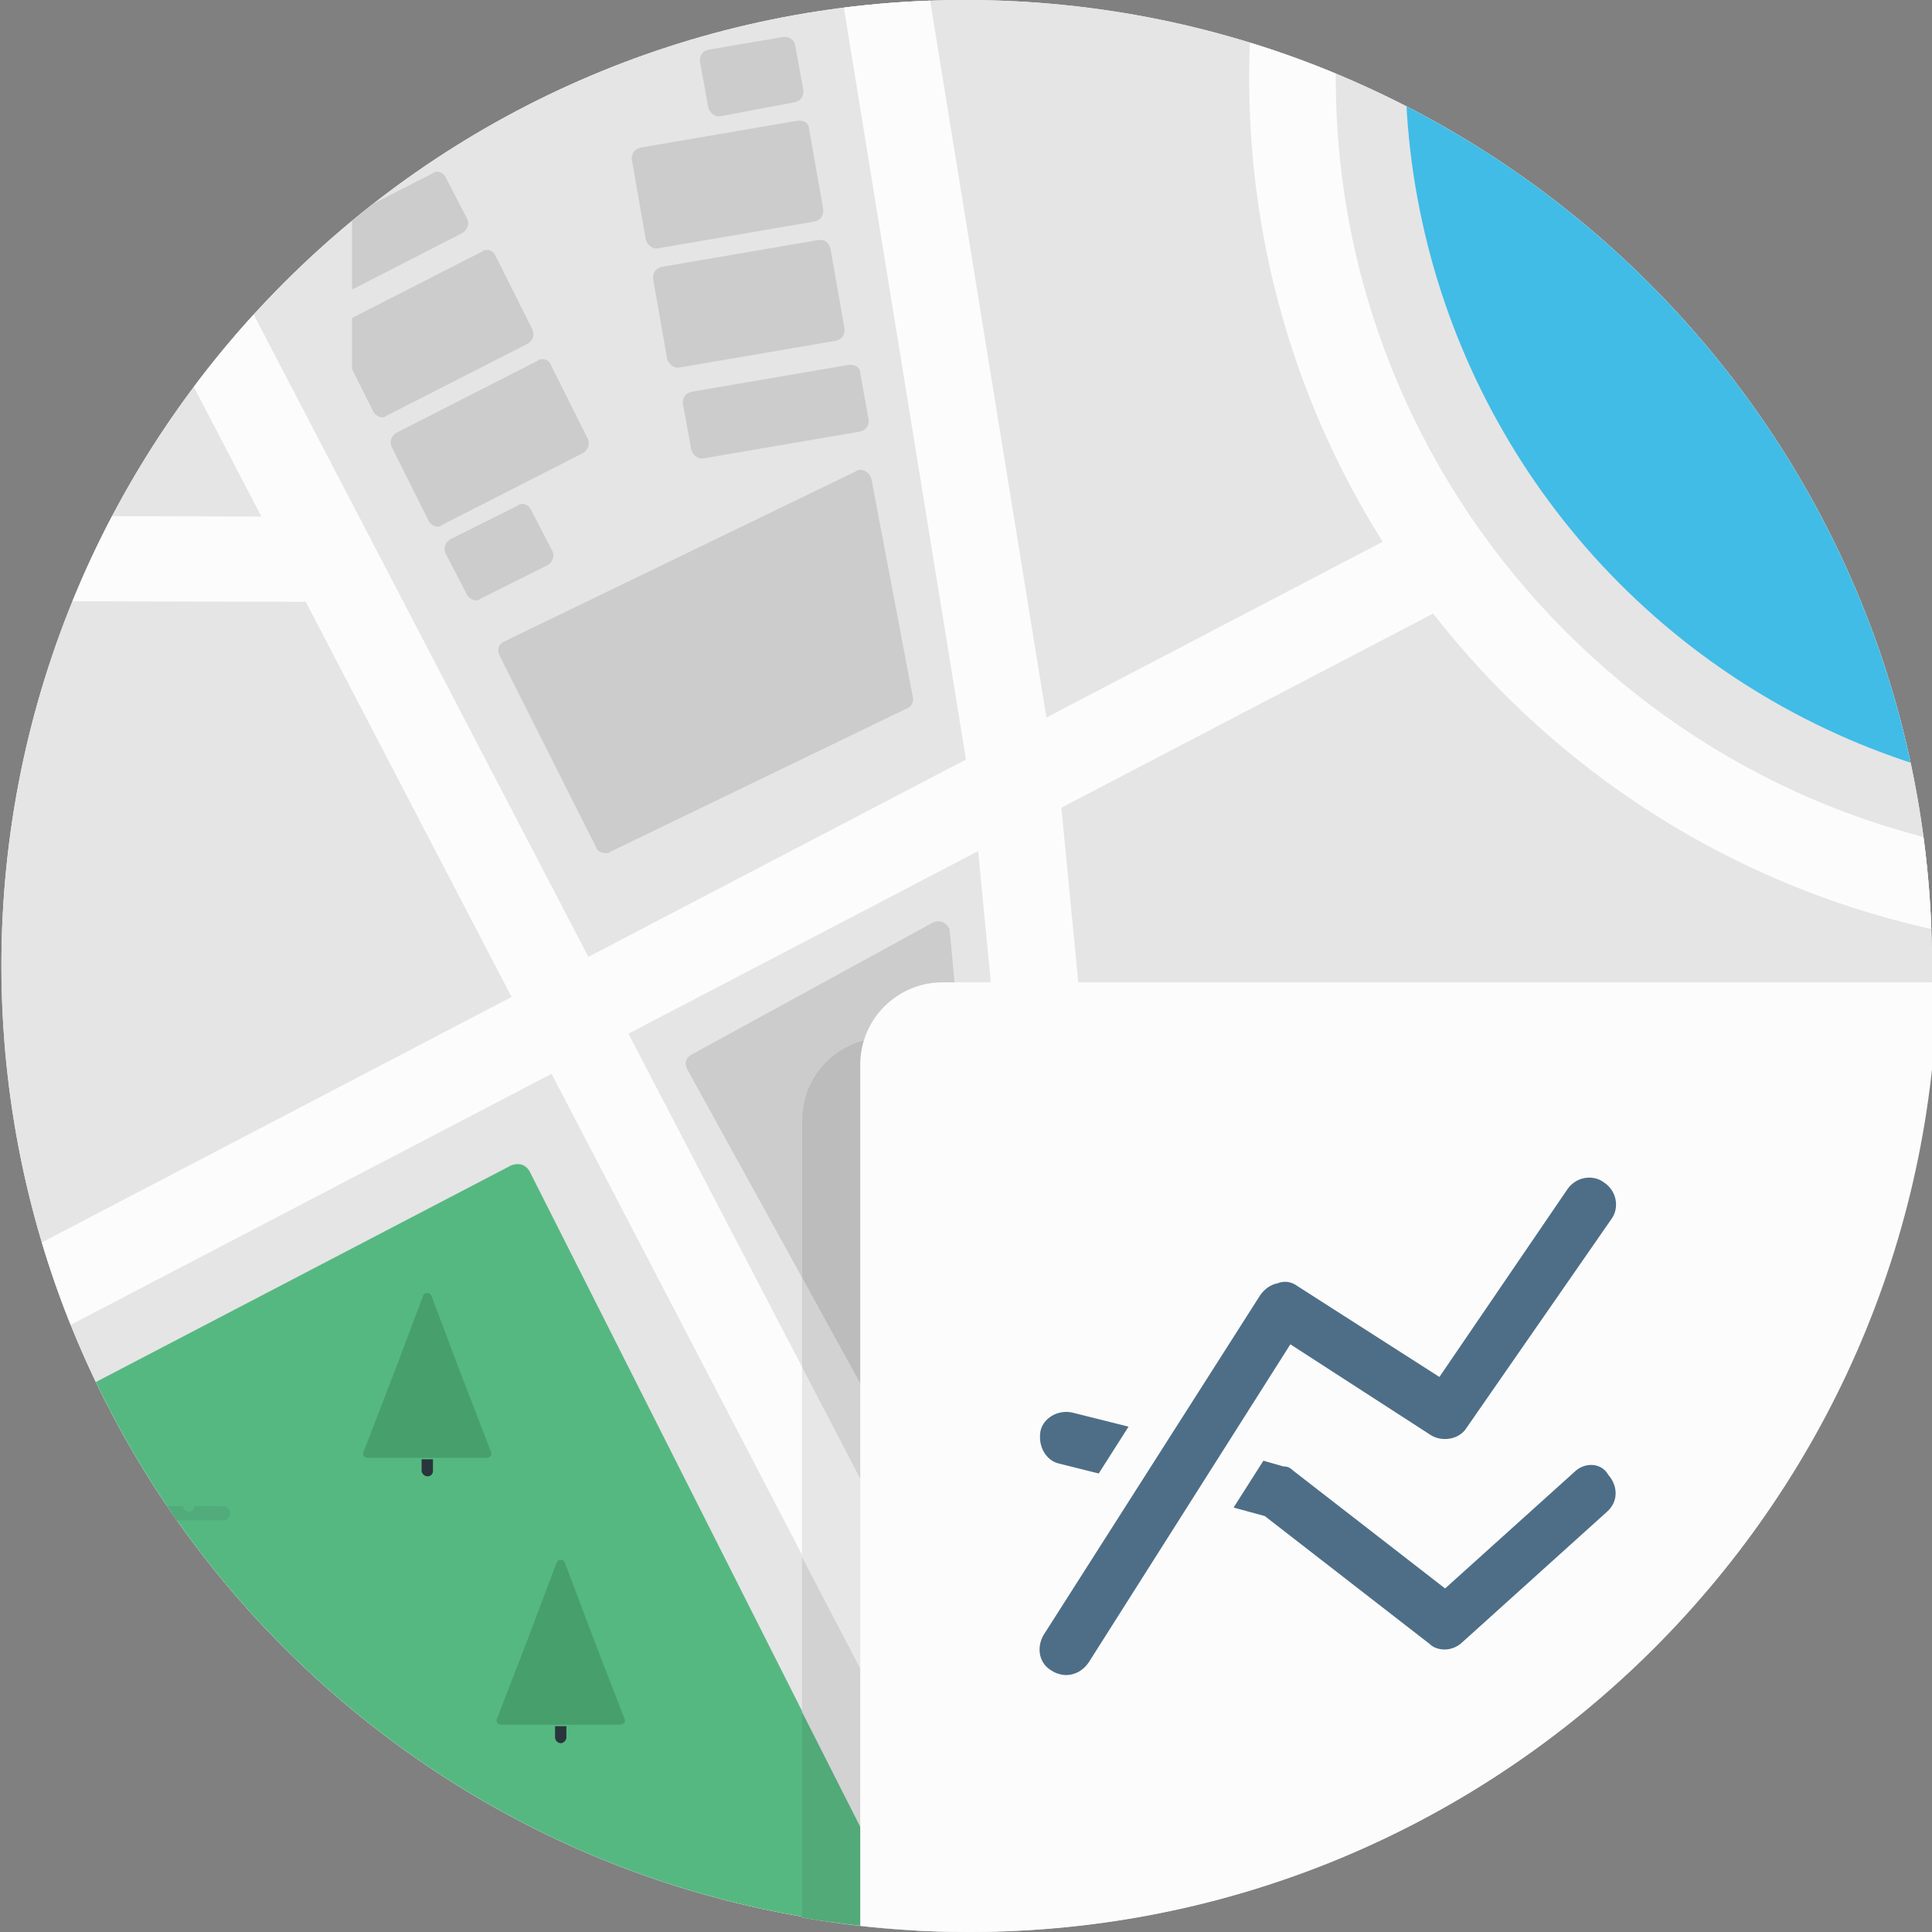 <?xml version="1.0" encoding="utf-8"?>
<!-- Generator: Adobe Illustrator 19.0.0, SVG Export Plug-In . SVG Version: 6.00 Build 0)  -->
<svg version="1.1" id="Layer_1" xmlns="http://www.w3.org/2000/svg" xmlns:xlink="http://www.w3.org/1999/xlink" x="0px" y="0px"
	 viewBox="0 0 136.1 136.1" style="enable-background:new 0 0 136.1 136.1;" xml:space="preserve">
<rect x="0" y="0" width="136.1" height="136.1" fill="#808080" stroke="none"/>
<style type="text/css">
	.st0{clip-path:url(#XMLID_42_);fill:#FBFBFB;}
	.st1{clip-path:url(#XMLID_42_);}
	.st2{clip-path:url(#XMLID_121_);fill:#E5E5E5;}
	.st3{clip-path:url(#XMLID_121_);fill:#41BCE6;}
	.st4{clip-path:url(#XMLID_121_);fill:#FCFCFC;}
	.st5{clip-path:url(#XMLID_121_);fill:#56B881;}
	.st6{clip-path:url(#XMLID_121_);fill:#47A06B;}
	.st7{clip-path:url(#XMLID_121_);fill:#28353D;}
	.st8{clip-path:url(#XMLID_122_);fill:#CCCCCD;}
	.st9{clip-path:url(#XMLID_42_);fill:#CCCCCD;}
	.st10{clip-path:url(#XMLID_42_);fill:#51AB7A;}
	.st11{clip-path:url(#XMLID_123_);fill:#EAEAEA;}
	.st12{clip-path:url(#XMLID_123_);fill:#D2D2D2;}
	.st13{clip-path:url(#XMLID_123_);fill:#E7E7E7;}
	.st14{clip-path:url(#XMLID_123_);fill:#52AA78;}
	.st15{clip-path:url(#XMLID_123_);fill:#BCBCBD;}
	.st16{clip-path:url(#XMLID_123_);fill:#FCFCFC;}
	.st17{clip-path:url(#XMLID_123_);fill:#4E6E87;}
</style>
<g id="XMLID_40_">
	<g id="XMLID_44_">
		<defs>
			<path id="XMLID_43_" d="M136.1,68c0,37.6-30.5,68-68,68c-37.6,0-68-30.5-68-68S30.5,0,68,0C105.6,0,136.1,30.5,136.1,68"/>
		</defs>
		<clipPath id="XMLID_42_">
			<use xlink:href="#XMLID_43_"  style="overflow:visible;"/>
		</clipPath>
		<polyline id="XMLID_45_" class="st0" points="136.7,-32.7 136.7,143.5 0,143.5 0,-32.7 136.7,-32.7 		"/>
		<g id="XMLID_48_" class="st1">
			<defs>
				<polyline id="XMLID_47_" points="137.1,143.9 -3.1,143.9 -3.1,-32.3 137.1,-32.3 137.1,143.9 				"/>
			</defs>
			<clipPath id="XMLID_121_">
				<use xlink:href="#XMLID_47_"  style="overflow:visible;"/>
			</clipPath>
			<polyline id="XMLID_49_" class="st2" points="137.1,143.9 -7.5,143.9 -7.5,-32.3 137.1,-32.3 137.1,143.9 			"/>
			<circle id="XMLID_50_" class="st3" cx="150.7" cy="4.6" r="51.7"/>
			<polyline id="XMLID_51_" class="st4" points="-5.5,98.8 103.3,42 100.4,36.6 -8.3,93.4 			"/>
			<polyline id="XMLID_52_" class="st4" points="-9.6,-17.4 84.4,163.1 89.8,160.2 -4.2,-20.2 -9.6,-17.4 			"/>
			<polyline id="XMLID_53_" class="st4" points="68.6,56.8 77.5,148.7 83.6,148.1 74.7,56.2 68.6,56.8 			"/>
			<path id="XMLID_54_" class="st4" d="M207.6,5.5h-3.1c0,15.3-6.2,29-16.2,39c-10,10-23.8,16.2-39,16.2c-15.3,0-29-6.2-39-16.2
				c-10-10-16.2-23.8-16.2-39c0-15.3,6.2-29,16.2-39c10-10,23.8-16.2,39-16.2c15.3,0,29,6.2,39,16.2c10,10,16.2,23.8,16.2,39H207.6
				h3.1c0-33.9-27.5-61.4-61.4-61.4C115.5-55.8,88-28.3,88,5.5c0,33.9,27.5,61.4,61.4,61.4c33.9,0,61.4-27.5,61.4-61.4H207.6z"/>
			<path id="XMLID_55_" class="st5" d="M-5.6,103.8L36,82.1c0.5-0.2,1-0.1,1.3,0.4L73.9,155l-73.5,8.7L-5.6,103.8"/>
			<path id="XMLID_56_" class="st6" d="M29.8,91.3c0.1-0.3,0.5-0.3,0.6,0l2,5.3l2.2,5.7c0.1,0.2-0.1,0.4-0.3,0.4h-4.2h-4.2
				c-0.2,0-0.4-0.2-0.3-0.4l2.2-5.7L29.8,91.3"/>
			<path id="XMLID_57_" class="st7" d="M30.1,104c-0.2,0-0.4-0.2-0.4-0.4v-0.8h0.8v0.8C30.5,103.9,30.3,104,30.1,104"/>
			<path id="XMLID_58_" class="st6" d="M39.2,110.1c0.1-0.3,0.5-0.3,0.6,0l2,5.3l2.2,5.7c0.1,0.2-0.1,0.4-0.3,0.4h-4.2h-4.2
				c-0.2,0-0.4-0.2-0.3-0.4l2.2-5.7L39.2,110.1"/>
			<path id="XMLID_59_" class="st7" d="M39.5,122.8c-0.2,0-0.4-0.2-0.4-0.4v-0.8h0.8v0.8C39.9,122.6,39.7,122.8,39.5,122.8"/>
			<path id="XMLID_60_" class="st6" d="M15.7,119c0.1-0.3,0.5-0.3,0.6,0l2,5.3l2.2,5.7c0.1,0.2-0.1,0.4-0.3,0.4H16h-4.2
				c-0.2,0-0.4-0.2-0.3-0.4l2.2-5.7L15.7,119"/>
			<path id="XMLID_61_" class="st7" d="M16,131.8c-0.2,0-0.4-0.2-0.4-0.4v-0.8h0.8v0.8C16.4,131.6,16.2,131.8,16,131.8"/>
			<polyline id="XMLID_62_" class="st4" points="76.7,98.9 166.6,98.9 166.6,94.8 76.7,94.8 76.7,98.9 			"/>
			<polyline id="XMLID_63_" class="st4" points="23.4,36.4 -19,36.3 -19.1,42.3 23.4,42.4 23.4,36.4 			"/>
			<polyline id="XMLID_64_" class="st4" points="74.6,56 61.3,-26 55.3,-25 68.6,56.9 74.6,56 			"/>
		</g>
		<g id="XMLID_66_" class="st1">
			<defs>
				<path id="XMLID_65_" d="M60.6,33.1C60.6,33.1,60.6,33.1,60.6,33.1c-0.1,0-0.2,0-0.3,0.1l-24.8,12c-0.4,0.2-0.5,0.6-0.3,1
					l6.8,13.5c0.1,0.3,0.4,0.4,0.7,0.4c0.1,0,0.2,0,0.3-0.1l20.9-10.1c0.3-0.1,0.5-0.5,0.4-0.8l-2.9-15.3
					C61.3,33.4,61,33.1,60.6,33.1"/>
			</defs>
			<clipPath id="XMLID_122_">
				<use xlink:href="#XMLID_65_"  style="overflow:visible;"/>
			</clipPath>
			<rect id="XMLID_67_" x="35" y="33.1" class="st8" width="29.4" height="27"/>
		</g>
		<path id="XMLID_46_" class="st9" d="M36.8,35.5c-0.1,0-0.2,0-0.3,0.1L31.7,38c-0.3,0.2-0.5,0.6-0.3,1l1.5,2.9
			c0.1,0.2,0.4,0.4,0.6,0.4c0.1,0,0.2,0,0.3-0.1l4.8-2.4c0.3-0.2,0.5-0.6,0.3-1l-1.5-2.9C37.3,35.7,37.1,35.5,36.8,35.5"/>
		<path id="XMLID_68_" class="st9" d="M38.2,25.3c-0.1,0-0.2,0-0.3,0.1l-10,5.1c-0.3,0.2-0.5,0.6-0.3,1l2.6,5.2
			c0.1,0.2,0.4,0.4,0.6,0.4c0.1,0,0.2,0,0.3-0.1l10-5.1c0.3-0.2,0.5-0.6,0.3-1l-2.6-5.2C38.7,25.4,38.4,25.3,38.2,25.3"/>
		<path id="XMLID_69_" class="st9" d="M34.3,17.6c-0.1,0-0.2,0-0.3,0.1l-9.2,4.7V26l1.5,3c0.1,0.2,0.4,0.4,0.6,0.4
			c0.1,0,0.2,0,0.3-0.1l10-5.1c0.3-0.2,0.5-0.6,0.3-1L34.9,18C34.8,17.8,34.6,17.6,34.3,17.6"/>
		<path id="XMLID_70_" class="st9" d="M30.8,12.1c-0.1,0-0.2,0-0.3,0.1l-4.3,2.2c-0.5,0.4-0.9,0.7-1.4,1.1v4.9l7.8-4
			c0.3-0.2,0.5-0.6,0.3-1l-1.5-2.9C31.3,12.3,31.1,12.1,30.8,12.1"/>
		<path id="XMLID_71_" class="st9" d="M55.3,2.6l-0.1,0l-5.3,0.9c-0.4,0.1-0.6,0.4-0.6,0.8l0.6,3.3c0.1,0.3,0.4,0.6,0.7,0.6l0.1,0
			L56,7.2c0.4-0.1,0.6-0.4,0.6-0.8L56,3.1C55.9,2.8,55.6,2.6,55.3,2.6"/>
		<path id="XMLID_72_" class="st9" d="M56.3,8.5l-0.1,0l-11.1,1.9c-0.4,0.1-0.6,0.4-0.6,0.8l1,5.7c0.1,0.3,0.4,0.6,0.7,0.6l0.1,0
			l11.1-1.9c0.4-0.1,0.6-0.4,0.6-0.8l-1-5.7C57,8.7,56.7,8.5,56.3,8.5"/>
		<path id="XMLID_73_" class="st9" d="M57.8,16.9C57.8,16.9,57.8,16.9,57.8,16.9l-0.1,0l-11.1,1.9c-0.4,0.1-0.6,0.4-0.6,0.8l1,5.7
			c0.1,0.3,0.4,0.6,0.7,0.6l0.1,0L58.9,24c0.4-0.1,0.6-0.4,0.6-0.8l-1-5.7C58.4,17.1,58.1,16.9,57.8,16.9"/>
		<path id="XMLID_74_" class="st9" d="M59.9,25.7l-0.1,0l-11.1,1.9c-0.4,0.1-0.6,0.4-0.6,0.8l0.6,3.3c0.1,0.3,0.4,0.6,0.7,0.6l0.1,0
			l11.1-1.9c0.4-0.1,0.6-0.4,0.6-0.8l-0.6-3.3C60.6,25.9,60.3,25.7,59.9,25.7"/>
		<path id="XMLID_75_" class="st9" d="M134.4,83.1H132v8.1C133,88.5,133.8,85.8,134.4,83.1"/>
		<path id="XMLID_76_" class="st10" d="M15.7,106.1h-2c0,0.2-0.2,0.4-0.4,0.4c-0.2,0-0.4-0.2-0.4-0.4h-2c-0.3,0-0.5,0.2-0.5,0.5
			c0,0.3,0.2,0.5,0.5,0.5h4.8c0.3,0,0.5-0.2,0.5-0.5C16.3,106.4,16,106.1,15.7,106.1"/>
		<path id="XMLID_77_" class="st9" d="M66.1,64.9C66.1,64.9,66.1,64.9,66.1,64.9c-0.1,0-0.2,0-0.4,0.1l-17,9.3
			c-0.4,0.2-0.5,0.7-0.3,1L56.5,90V78.9c0-3.2,2.6-5.8,5.8-5.8h5.3l-0.7-7.6C66.8,65.2,66.5,64.9,66.1,64.9"/>
	</g>
	<g id="XMLID_79_">
		<defs>
			<path id="XMLID_78_" d="M136.5,67.9c0,37.7-30.6,68.2-68.2,68.2C30.6,136.1,0,105.6,0,67.9S30.6-0.3,68.2-0.3
				C105.9-0.3,136.5,30.2,136.5,67.9"/>
		</defs>
		<clipPath id="XMLID_123_">
			<use xlink:href="#XMLID_78_"  style="overflow:visible;"/>
		</clipPath>
		<path id="XMLID_80_" class="st11" d="M132,91.2c-0.1,0.3-0.3,0.7-0.4,1c-0.3,0.9-0.7,1.7-1,2.6c-0.6,1.4-1.3,2.8-2,4.2
			c-1,2-2.1,3.9-3.3,5.8c-1.9,3-4,5.8-6.4,8.4c-6.8,7.7-15.4,13.8-25,17.8c-2.8,1.2-5.8,2.1-8.8,2.9c-0.9,0.2-1.9,0.5-2.8,0.7
			c-2,0.4-4,0.8-6.1,1c-1.9,0.2-3.9,0.4-5.9,0.4c-0.7,0-1.5,0-2.3,0c-1.2,0-2.5,0-3.7-0.1c-2.6-0.1-5.2-0.4-7.8-0.9v0.1
			c3.8,0.7,7.7,1,11.7,1c29.1,0,54-18.2,63.8-43.9V91.2"/>
		<path id="XMLID_96_" class="st12" d="M56.5,109.7v11l7.8,15.3c1.2,0.1,2.5,0.1,3.7,0.1c0.8,0,1.5,0,2.3,0L56.5,109.7 M85.9,128.9
			c-0.6,0-1.1-0.4-1.2-1l-1.2-6.7c-0.1-0.8,0.4-1.5,1.2-1.5h11.8c0.7,0,1.2,0.6,1.2,1.2v6.7c0,0.7-0.6,1.2-1.2,1.2H85.9 M83.4,117.4
			c-0.3,0-0.5-0.2-0.6-0.5l-1.4-11.5c0-0.3,0.2-0.7,0.6-0.7h9.2c0.3,0,0.6,0.3,0.6,0.6v11.5c0,0.3-0.3,0.6-0.6,0.6H83.4 M93.7,117.4
			c-0.4,0-0.7-0.3-0.7-0.7v-11.2c0-0.4,0.3-0.7,0.7-0.7H97c0.4,0,0.7,0.3,0.7,0.7v11.2c0,0.4-0.3,0.7-0.7,0.7H93.7 M99.3,117.4
			c-0.4,0-0.7-0.3-0.7-0.7v-11.2c0-0.4,0.3-0.7,0.7-0.7h5.8c0.4,0,0.7,0.3,0.7,0.7v11.2c0,0.4-0.3,0.7-0.7,0.7H99.3 M107.5,117.4
			c-0.4,0-0.7-0.3-0.7-0.7v-11.2c0-0.4,0.3-0.7,0.7-0.7h3.3c0.4,0,0.7,0.3,0.7,0.7v11.2c0,0.4-0.3,0.7-0.7,0.7H107.5 M113.6,111.5
			c-0.4,0-0.7-0.3-0.7-0.7v-5.3c0-0.4,0.3-0.7,0.7-0.7h3.3c0.4,0,0.7,0.3,0.7,0.7v5.3c0,0.4-0.3,0.7-0.7,0.7H113.6 M128.6,98.9H78.8
			l3.4,35.6c0.9-0.2,1.9-0.4,2.8-0.7l-0.2-1.3c-0.1-0.8,0.5-1.6,1.4-1.6h7.6c9.7-4,18.2-10.1,25-17.8v-7.7c0-0.4,0.3-0.7,0.7-0.7
			h5.7C126.5,102.9,127.6,100.9,128.6,98.9 M70.1,73.1h-2.5l4,41.1c0,0.5-0.4,0.8-0.8,0.8c-0.2,0-0.5-0.1-0.6-0.4L56.5,90v6.4
			L76,133.7L70.1,73.1 M82.4,92.2c-0.3,0-0.5-0.2-0.6-0.5l-1.4-11.5c0-0.3,0.2-0.7,0.6-0.7h9.2c0.3,0,0.6,0.3,0.6,0.6v11.5
			c0,0.3-0.3,0.6-0.6,0.6H82.4 M92.7,92.2c-0.4,0-0.7-0.3-0.7-0.7V80.3c0-0.4,0.3-0.7,0.7-0.7H96c0.4,0,0.7,0.3,0.7,0.7v11.2
			c0,0.4-0.3,0.7-0.7,0.7H92.7 M98.3,92.2c-0.4,0-0.7-0.3-0.7-0.7V80.3c0-0.4,0.3-0.7,0.7-0.7h5.8c0.4,0,0.7,0.3,0.7,0.7v11.2
			c0,0.4-0.3,0.7-0.7,0.7H98.3 M106.9,92.2c-0.4,0-0.7-0.3-0.7-0.7V80.3c0-0.4,0.3-0.7,0.7-0.7h5.8c0.4,0,0.7,0.3,0.7,0.7v11.2
			c0,0.4-0.3,0.7-0.7,0.7H106.9 M115.8,92.2c-0.4,0-0.7-0.3-0.7-0.7V80.3c0-0.4,0.3-0.7,0.7-0.7h3.3c0.4,0,0.7,0.3,0.7,0.7v11.2
			c0,0.4-0.3,0.7-0.7,0.7H115.8 M132,73.1H76.3l2.1,21.6h52.2c0.4-0.8,0.7-1.7,1-2.6h-8.6c-0.7,0-1.2-0.6-1.2-1.2v-6.7
			c0-0.7,0.6-1.2,1.2-1.2h9V73.1"/>
		<path id="XMLID_97_" class="st13" d="M56.5,96.3v13.3L70.3,136c2-0.1,4-0.2,5.9-0.4l-0.2-1.9L56.5,96.3"/>
		<path id="XMLID_98_" class="st13" d="M76.3,73.1h-6.2l5.9,60.6l0.2,1.9c2.1-0.2,4.1-0.6,6.1-1l-3.4-35.6h-2.1v-4.2h1.7L76.3,73.1"
			/>
		<path id="XMLID_99_" class="st14" d="M56.5,120.6v14.5c2.5,0.4,5.1,0.7,7.8,0.9L56.5,120.6"/>
		<path id="XMLID_100_" class="st13" d="M130.6,94.8H78.4h-1.7v4.2h2.1h49.8C129.3,97.6,130,96.2,130.6,94.8"/>
		<path id="XMLID_101_" class="st15" d="M91.2,104.8H82c-0.4,0-0.6,0.3-0.6,0.7l1.4,11.5c0,0.3,0.3,0.5,0.6,0.5h7.8
			c0.3,0,0.6-0.3,0.6-0.6v-11.5C91.7,105,91.5,104.8,91.2,104.8"/>
		<path id="XMLID_102_" class="st15" d="M97,104.8h-3.3c-0.4,0-0.7,0.3-0.7,0.7v11.2c0,0.4,0.3,0.7,0.7,0.7H97
			c0.4,0,0.7-0.3,0.7-0.7v-11.2C97.7,105.1,97.3,104.8,97,104.8"/>
		<path id="XMLID_103_" class="st15" d="M116.9,104.8h-3.3c-0.4,0-0.7,0.3-0.7,0.7v5.3c0,0.4,0.3,0.7,0.7,0.7h3.3
			c0.4,0,0.7-0.3,0.7-0.7v-5.3C117.6,105.1,117.3,104.8,116.9,104.8"/>
		<path id="XMLID_104_" class="st15" d="M110.8,104.8h-3.3c-0.4,0-0.7,0.3-0.7,0.7v11.2c0,0.4,0.3,0.7,0.7,0.7h3.3
			c0.4,0,0.7-0.3,0.7-0.7v-11.2C111.5,105.1,111.2,104.8,110.8,104.8"/>
		<path id="XMLID_105_" class="st15" d="M105.1,104.8h-5.8c-0.4,0-0.7,0.3-0.7,0.7v11.2c0,0.4,0.3,0.7,0.7,0.7h5.8
			c0.4,0,0.7-0.3,0.7-0.7v-11.2C105.8,105.1,105.5,104.8,105.1,104.8"/>
		<path id="XMLID_106_" class="st15" d="M90.2,79.6H81c-0.4,0-0.6,0.3-0.6,0.7l1.4,11.5c0,0.3,0.3,0.5,0.6,0.5h7.8
			c0.3,0,0.6-0.3,0.6-0.6V80.2C90.7,79.8,90.5,79.6,90.2,79.6"/>
		<path id="XMLID_107_" class="st15" d="M96,79.6h-3.3c-0.4,0-0.7,0.3-0.7,0.7v11.2c0,0.4,0.3,0.7,0.7,0.7H96c0.4,0,0.7-0.3,0.7-0.7
			V80.3C96.7,79.9,96.3,79.6,96,79.6"/>
		<path id="XMLID_108_" class="st15" d="M119.1,79.6h-3.3c-0.4,0-0.7,0.3-0.7,0.7v11.2c0,0.4,0.3,0.7,0.7,0.7h3.3
			c0.4,0,0.7-0.3,0.7-0.7V80.3C119.8,79.9,119.5,79.6,119.1,79.6"/>
		<path id="XMLID_109_" class="st15" d="M104.1,79.6h-5.8c-0.4,0-0.7,0.3-0.7,0.7v11.2c0,0.4,0.3,0.7,0.7,0.7h5.8
			c0.4,0,0.7-0.3,0.7-0.7V80.3C104.8,79.9,104.5,79.6,104.1,79.6"/>
		<path id="XMLID_110_" class="st15" d="M112.8,79.6h-5.8c-0.4,0-0.7,0.3-0.7,0.7v11.2c0,0.4,0.3,0.7,0.7,0.7h5.8
			c0.4,0,0.7-0.3,0.7-0.7V80.3C113.5,79.9,113.2,79.6,112.8,79.6"/>
		<path id="XMLID_111_" class="st15" d="M125.3,104.8h-5.7c-0.4,0-0.7,0.3-0.7,0.7v7.7C121.3,110.5,123.4,107.7,125.3,104.8"/>
		<path id="XMLID_112_" class="st15" d="M96.4,119.7H84.7c-0.8,0-1.3,0.7-1.2,1.5l1.2,6.7c0.1,0.6,0.6,1,1.2,1h10.6
			c0.7,0,1.2-0.6,1.2-1.2V121C97.7,120.3,97.1,119.7,96.4,119.7"/>
		<path id="XMLID_113_" class="st15" d="M132,83.1h-9c-0.7,0-1.2,0.6-1.2,1.2V91c0,0.7,0.6,1.2,1.2,1.2h8.6c0.1-0.3,0.3-0.7,0.4-1
			V83.1"/>
		<path id="XMLID_114_" class="st15" d="M93.9,131h-7.6c-0.8,0-1.5,0.8-1.4,1.6l0.2,1.3C88.1,133.1,91,132.1,93.9,131"/>
		<path id="XMLID_115_" class="st15" d="M67.6,73.1h-5.3c-3.2,0-5.8,2.6-5.8,5.8V90l13.6,24.7c0.1,0.3,0.4,0.4,0.6,0.4
			c0.4,0,0.8-0.3,0.8-0.8L67.6,73.1"/>
		<path id="XMLID_116_" class="st16" d="M136.1,156.6H60.6V75c0-3.2,2.6-5.8,5.8-5.8h69.7V156.6z"/>
		<path id="XMLID_120_" class="st17" d="M74.6,103.1l2.8,0.7l2.1-3.3l-4-1c-1-0.2-2,0.4-2.2,1.3C73.1,101.9,73.7,102.9,74.6,103.1z
			 M110.9,103.7l-9.1,8.2l-10.7-8.3c-0.2-0.2-0.4-0.3-0.7-0.3l-1.4-0.4l-2.1,3.3l2.2,0.6l11.6,9c0.3,0.3,0.7,0.4,1.1,0.4
			c0.4,0,0.9-0.2,1.2-0.5l10.2-9.2c0.8-0.7,0.8-1.8,0.1-2.6C112.8,103,111.6,103,110.9,103.7z M90.9,94.7l9.9,6.4
			c0.8,0.5,2,0.3,2.5-0.5l10.2-14.7c0.6-0.8,0.4-2-0.5-2.6c-0.8-0.6-2-0.4-2.6,0.5L101.4,97l-10-6.4c-0.4-0.3-0.9-0.4-1.4-0.2
			c-0.5,0.1-0.9,0.4-1.2,0.8l-15.3,24c-0.5,0.9-0.3,2,0.6,2.5c0.3,0.2,0.7,0.3,1,0.3c0.6,0,1.2-0.3,1.6-0.9L90.9,94.7z"/>
	</g>
</g>
</svg>

